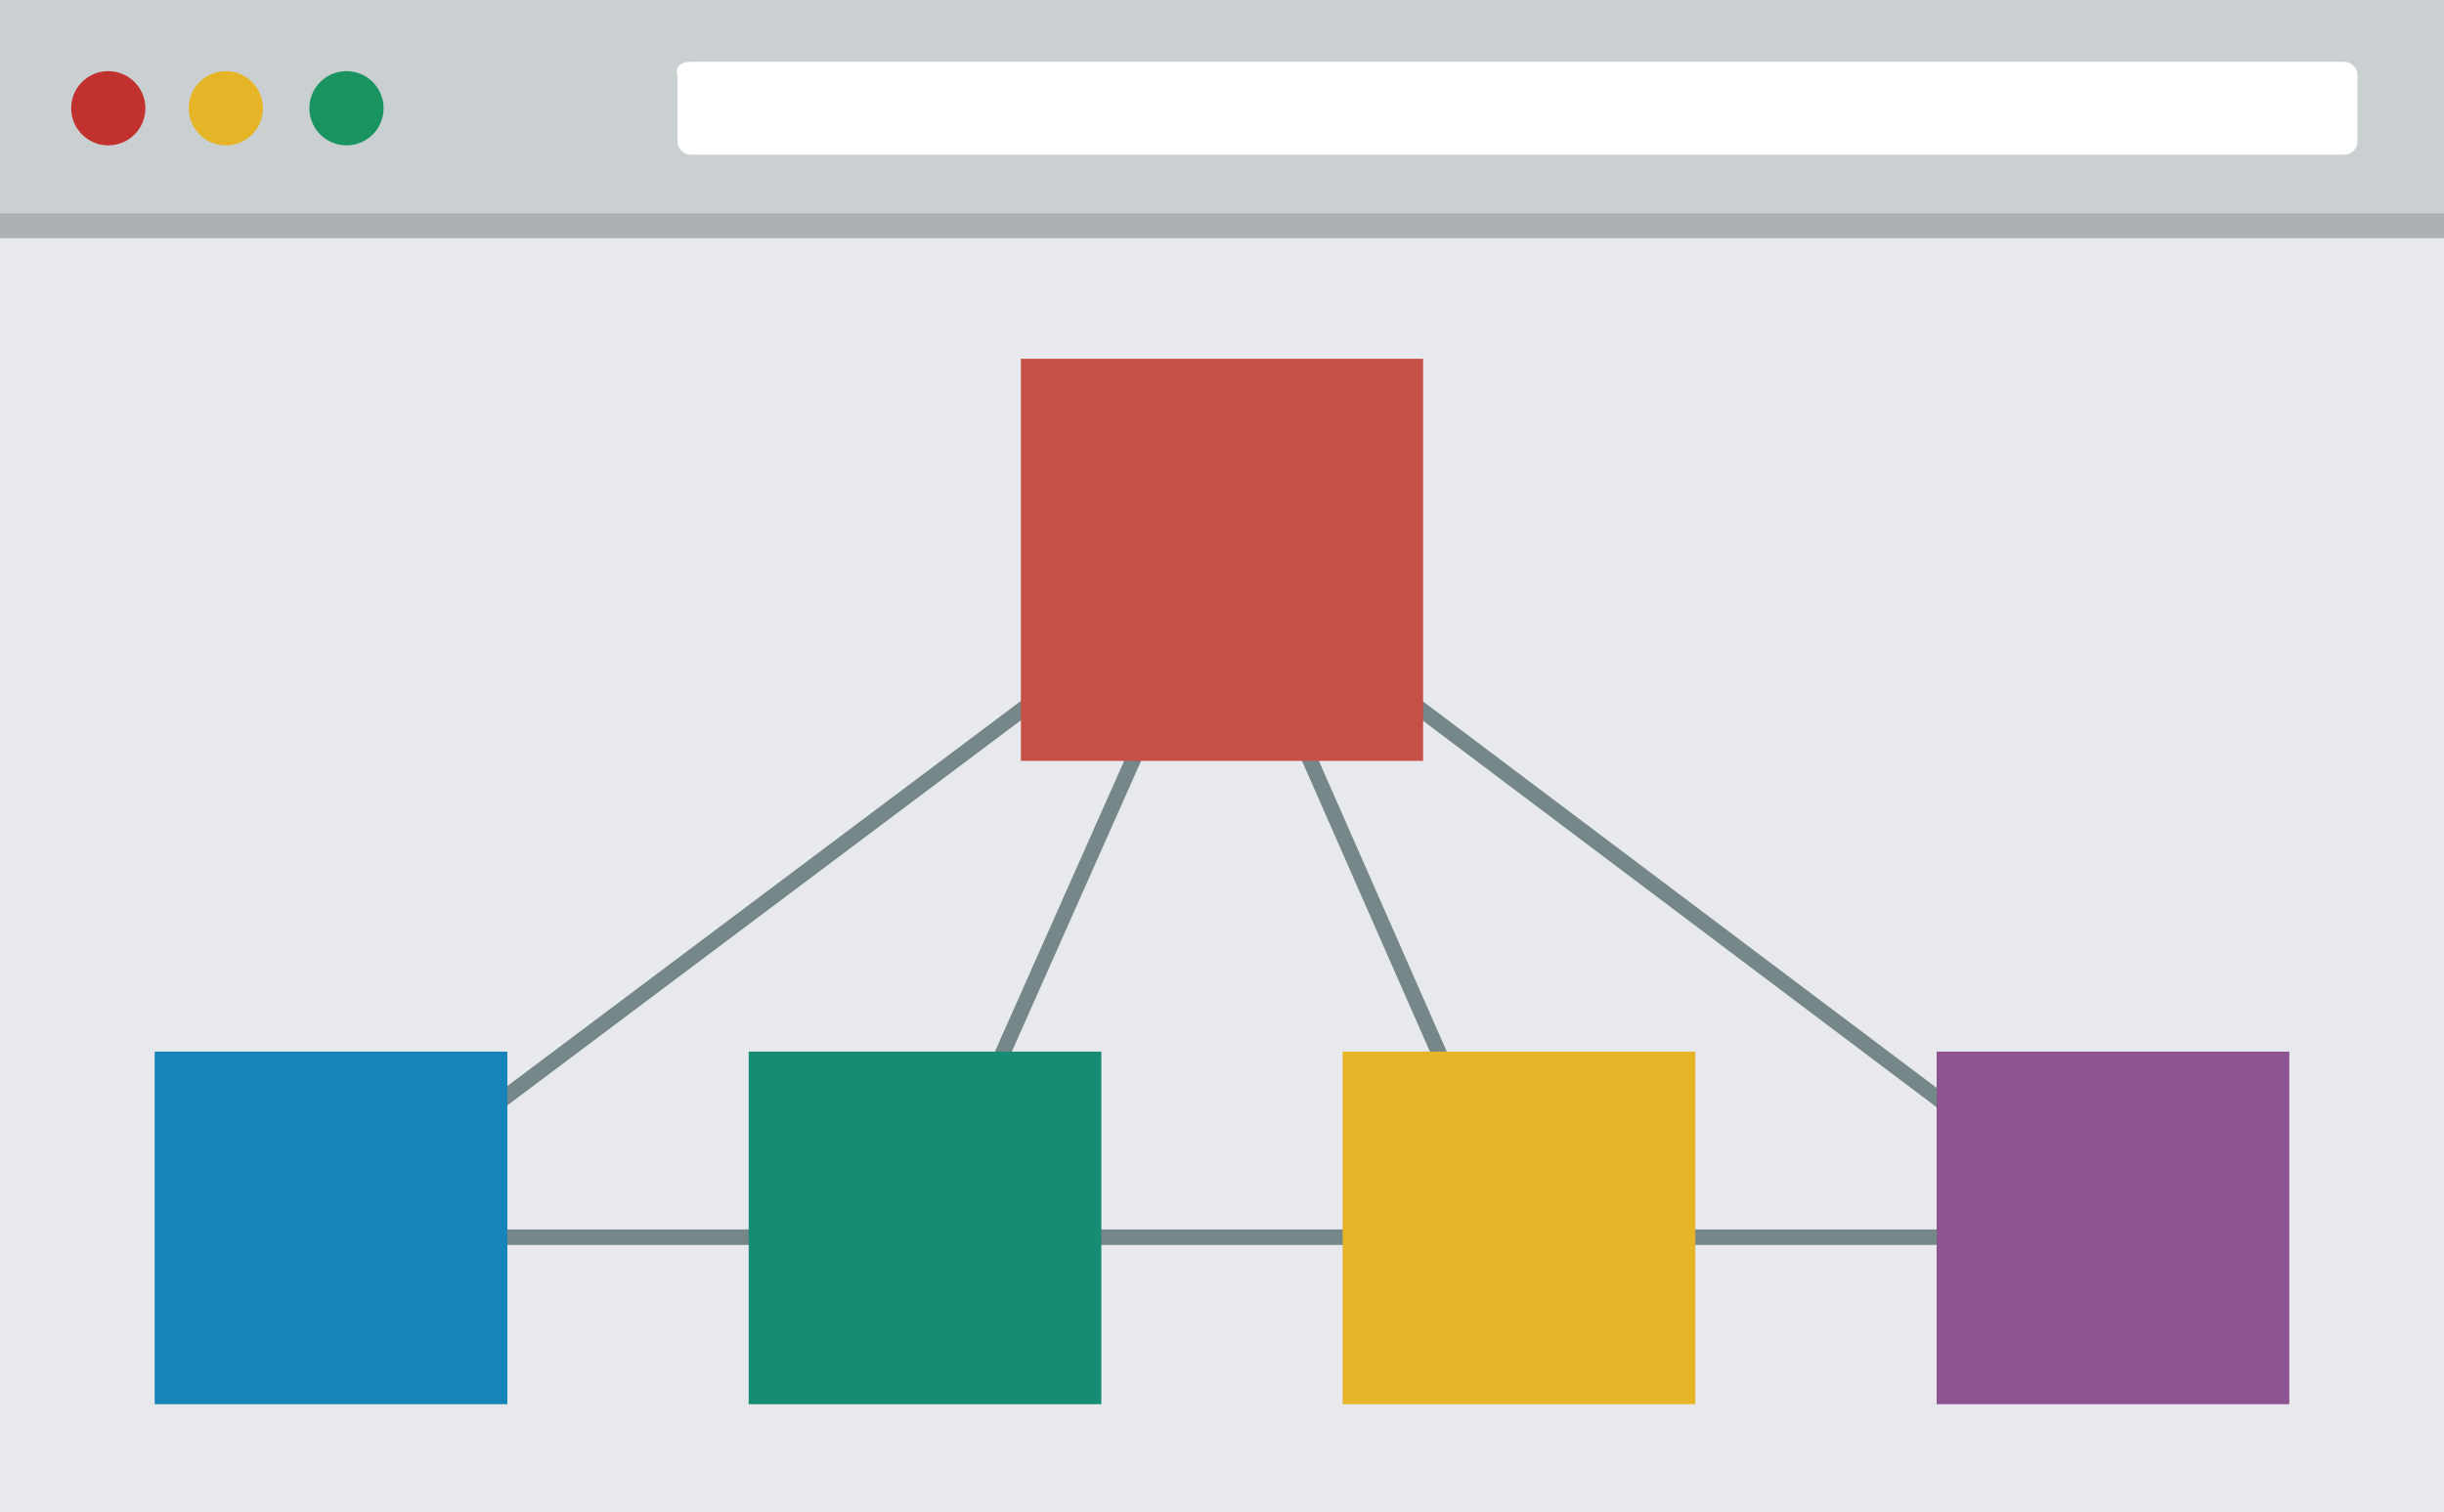 <?xml version="1.0" encoding="utf-8"?>
<!-- Generator: Adobe Illustrator 19.0.0, SVG Export Plug-In . SVG Version: 6.00 Build 0)  -->
<svg version="1.1" id="Capa_1" xmlns="http://www.w3.org/2000/svg" xmlns:xlink="http://www.w3.org/1999/xlink" x="0px" y="0px"
	 viewBox="0 0 79 48.9" style="enable-background:new 0 0 79 48.9;" xml:space="preserve">
<rect x="0" y="0" width="79" height="48.9" fill="#333333" stroke="none"/>
<style type="text/css">
	.st0{fill:#CAD0D1;}
	.st1{fill:#E7E9ED;}
	.st2{fill:#FFFFFF;}
	.st3{fill:#C1322F;}
	.st4{fill:#E5B527;}
	.st5{fill:#19935F;}
	.st6{fill:#AEB1B3;}
	.st7{fill:none;stroke:#758789;stroke-width:0.5;stroke-miterlimit:10;}
	.st8{fill:#C64F48;}
	.st9{fill:#1684B8;}
	.st10{fill:#178C75;}
	.st11{fill:#8E5391;}
</style>
<g id="XMLID_97_">
	<g id="XMLID_228_">
		<g id="XMLID_51_">
			<g id="XMLID_50_">
				<rect id="XMLID_42_" x="0" y="0" class="st0" width="79" height="7"/>
				<rect id="XMLID_41_" x="0" y="7" class="st1" width="79" height="42"/>
				<g id="XMLID_49_">
					<path id="XMLID_40_" class="st2" d="M75.8,5H22.3c-0.2,0-0.4-0.2-0.4-0.4V2.4C21.8,2.2,22,2,22.3,2h53.5c0.2,0,0.4,0.2,0.4,0.4
						v2.2C76.2,4.8,76,5,75.8,5z"/>
					<g id="XMLID_46_">
						<circle id="XMLID_39_" class="st3" cx="3.5" cy="3.5" r="1.2"/>
						<circle id="XMLID_47_" class="st4" cx="7.3" cy="3.5" r="1.2"/>
						<circle id="XMLID_48_" class="st5" cx="11.2" cy="3.5" r="1.2"/>
					</g>
				</g>
			</g>
			<rect id="XMLID_235_" x="0" y="6.9" class="st6" width="79" height="0.8"/>
		</g>
		<g id="XMLID_218_">
			<g id="XMLID_34_">
				<line id="XMLID_38_" class="st7" x1="39.5" y1="18.1" x2="10.7" y2="39.7"/>
				<line id="XMLID_37_" class="st7" x1="39.5" y1="18.1" x2="29.9" y2="39.7"/>
				<line id="XMLID_36_" class="st7" x1="39.5" y1="18.1" x2="68.2" y2="39.7"/>
				<line id="XMLID_35_" class="st7" x1="39.5" y1="18.1" x2="49" y2="39.7"/>
			</g>
			<line id="XMLID_52_" class="st7" x1="11.7" y1="40" x2="68.7" y2="40"/>
			<g id="XMLID_30_">
				<rect id="XMLID_33_" x="33" y="11.6" class="st8" width="13" height="13"/>
				<g id="XMLID_31_">
					<rect id="XMLID_32_" x="5" y="34" class="st9" width="11.4" height="11.4"/>
					<rect id="XMLID_44_" x="24.2" y="34" class="st10" width="11.4" height="11.4"/>
					<rect id="XMLID_45_" x="43.4" y="34" class="st4" width="11.4" height="11.4"/>
					<rect id="XMLID_83_" x="62.6" y="34" class="st11" width="11.4" height="11.4"/>
				</g>
			</g>
		</g>
	</g>
</g>
</svg>
